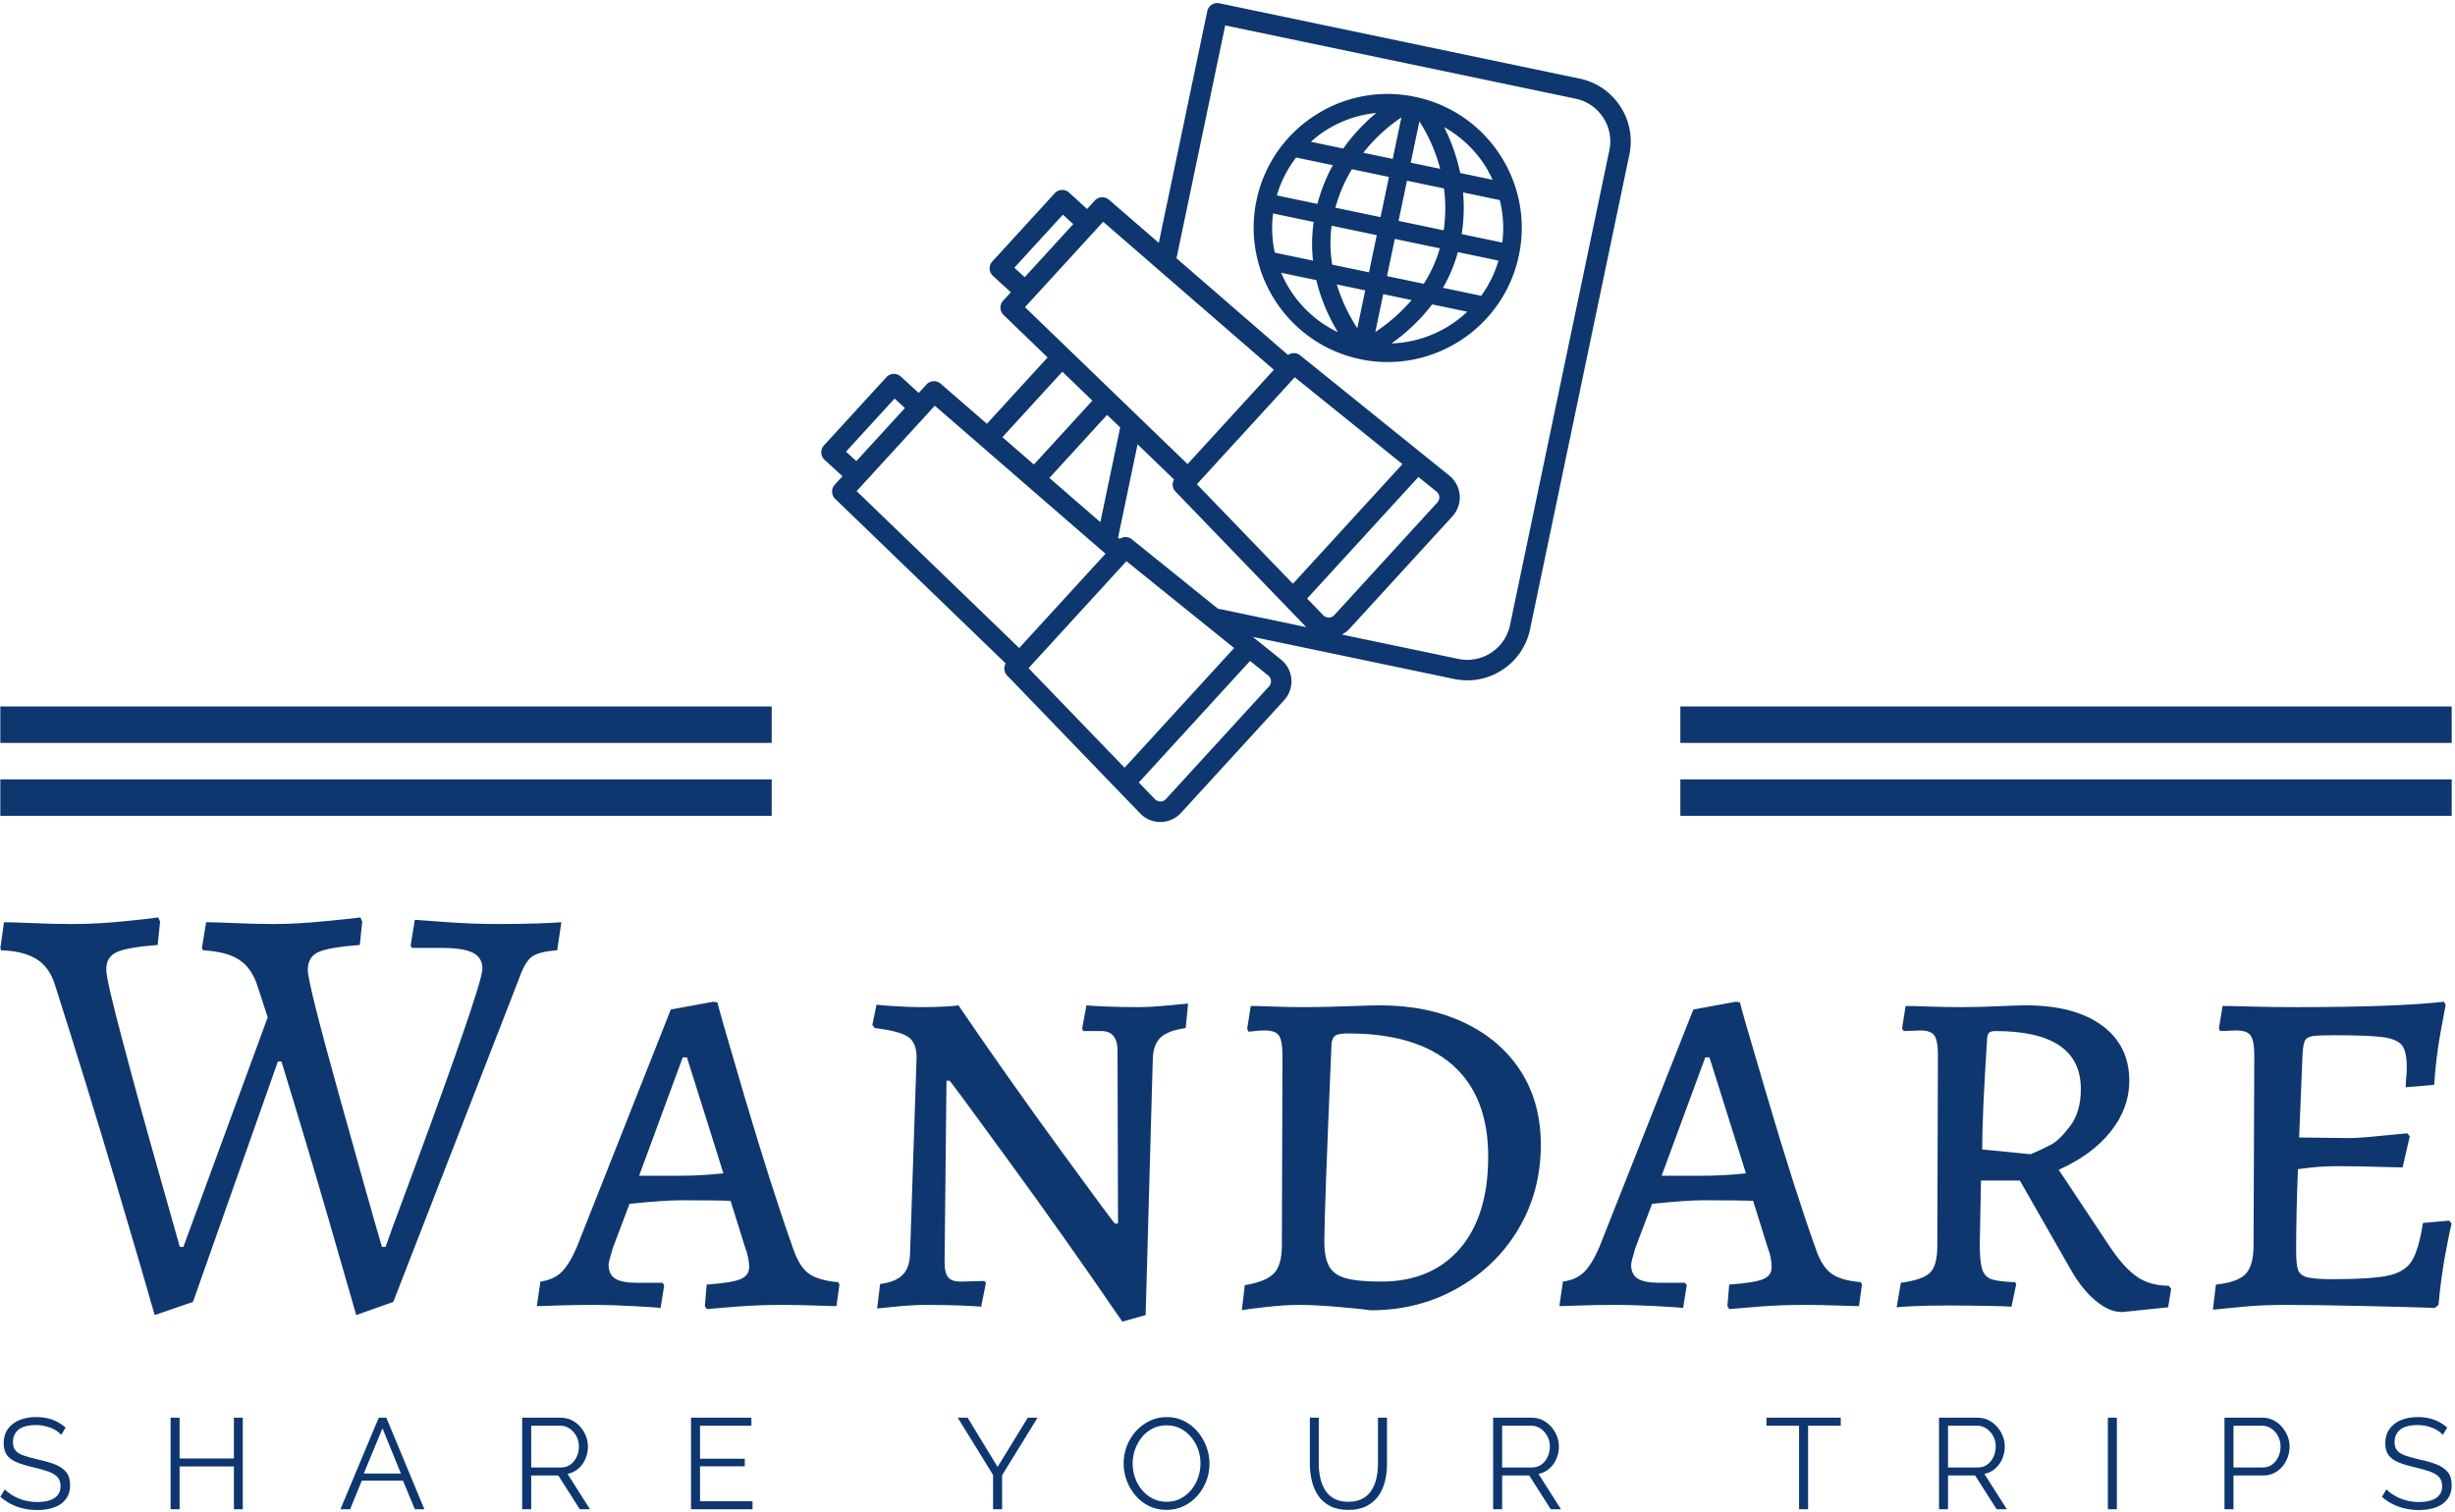 <svg xmlns="http://www.w3.org/2000/svg" version="1.1" xmlns:xlink="http://www.w3.org/1999/xlink" xmlns:svgjs="http://svgjs.dev/svgjs" width="1500" height="924" viewBox="0 0 1500 924"><g transform="matrix(1,0,0,1,-0.909,-0.599)"><svg viewBox="0 0 396 244" data-background-color="#f9fbff" preserveAspectRatio="xMidYMid meet" height="924" width="1500" xmlns="http://www.w3.org/2000/svg" xmlns:xlink="http://www.w3.org/1999/xlink"><g id="tight-bounds" transform="matrix(1,0,0,1,0.24,0.652)"><svg viewBox="0 0 395.52 243.189" height="243.189" width="395.52"><g><svg viewBox="0 0 395.52 243.189" height="243.189" width="395.52"><g transform="matrix(1,0,0,1,0,147.559)"><svg viewBox="0 0 395.52 95.63" height="95.63" width="395.52"><g id="textblocktransform"><svg viewBox="0 0 395.52 95.63" height="95.63" width="395.52" id="textblock"><g><svg viewBox="0 0 395.52 65.228" height="65.228" width="395.52"><g transform="matrix(1,0,0,1,0,0)"><svg width="395.52" viewBox="-0.35 -32.4 204.94 33.8" height="65.228" data-palette-color="#0e376f"><path d="M12.55 0.85Q11.85-1.65 9.33-10.15 6.8-18.65 4.2-26.8L4.2-26.8Q3.75-28.25 2.65-28.93 1.55-29.6-0.3-29.65L-0.3-29.65-0.35-29.85-0.05-32Q0.6-32 2.3-31.93 4-31.85 5.6-31.85L5.6-31.85Q7.8-31.85 10-32.08 12.2-32.3 12.85-32.4L12.85-32.4 13-32.05 12.8-30.1Q10.25-29.9 9.38-29.5 8.5-29.1 8.5-28.05L8.5-28.05Q8.5-27.2 9.88-22.03 11.25-16.85 12.73-11.65 14.2-6.45 14.65-4.85L14.65-4.85 14.95-4.85 22-24.05 21.1-26.8Q20.6-28.25 19.55-28.9 18.5-29.55 16.6-29.65L16.6-29.65 16.5-29.85 16.85-32Q17.5-32 19.2-31.93 20.9-31.85 22.5-31.85L22.5-31.85Q24.4-31.85 26.73-32.08 29.05-32.3 29.75-32.4L29.75-32.4 29.9-32.05 29.7-30.1Q27.1-29.9 26.23-29.5 25.35-29.1 25.35-28L25.35-28Q25.35-26.95 27.95-17.6 30.55-8.25 31.55-4.85L31.55-4.85 31.85-4.85Q31.95-5.15 32.08-5.48 32.2-5.8 32.35-6.25L32.35-6.25Q39.95-26.65 39.95-28.1L39.95-28.1Q39.95-29.05 39.15-29.45 38.35-29.85 36.55-29.85L36.55-29.85 34.05-29.85 33.95-30.05 34.3-32.2Q34.95-32.15 37.1-32 39.25-31.85 41.25-31.85L41.25-31.85Q43.05-31.85 44.55-31.9 46.05-31.95 46.55-32L46.55-32 46.2-29.65Q44.7-29.55 44.1-29.13 43.5-28.7 43-27.25L43-27.25 32.5-0.25 29.4 0.85Q28.9-0.9 27.08-7.2 25.25-13.5 23.15-20.35L23.15-20.35 22.85-20.35 15.75-0.25 12.55 0.85ZM58.7 0.35L58.55 0.1 58.7-1.7Q60.8-1.85 61.52-2.15 62.25-2.45 62.25-3.15L62.25-3.15Q62.25-3.95 61.9-4.85L61.9-4.85 60.7-8.7Q59.7-8.75 56.55-8.75L56.55-8.75Q55.1-8.75 52.25-8.45L52.25-8.45 50.85-4.75Q50.5-3.6 50.5-3.35L50.5-3.35Q50.5-2.55 51.05-2.2 51.6-1.85 52.85-1.85L52.85-1.85 55-1.85 55.15-1.65 54.85 0.25Q54.35 0.2 52.57 0.1 50.8 0 49.1 0L49.1 0Q47.5 0 46.22 0.05 44.95 0.1 44.5 0.1L44.5 0.1 44.8-1.95Q45.9-2.1 46.55-2.73 47.2-3.35 47.85-4.85L47.85-4.85 55.7-24.7 59.25-25.35 59.6-25.3Q59.6-25.1 61.87-17.4 64.15-9.7 65.95-4.65L65.95-4.65Q66.45-3.2 67.22-2.63 68-2.05 69.7-1.9L69.7-1.9 69.8-1.7 69.55 0.1Q69.05 0.1 67.7 0.05 66.35 0 65 0L65 0Q62.95 0 61.1 0.15 59.25 0.3 58.7 0.35L58.7 0.35ZM53.05-10.8L56.45-10.8Q58.2-10.8 60.1-11L60.1-11 57.05-20.7 56.7-20.7 53.05-10.8ZM93.09-6.8L93.05-21.25Q93.05-22.9 91.7-22.9L91.7-22.9 90.2-22.9 90.09-23.1 90.45-25.05Q90.9-25 92.15-24.95 93.4-24.9 94.7-24.9L94.7-24.9Q95.8-24.9 97.17-25.03 98.55-25.15 98.95-25.2L98.95-25.2 98.75-23.15Q97.3-22.95 96.67-22.38 96.05-21.8 96-20.65L96-20.65 95.4 0.85 93.45 1.4Q88.7-5.55 83.84-12.2 79-18.85 79-18.75L79-18.75 78.75-18.75 78.59-3.6Q78.59-2.65 78.9-2.3 79.2-1.95 79.9-1.95L79.9-1.95 81.9-2 82.05-1.85 81.65 0.15Q81.2 0.1 79.87 0.05 78.55 0 77.09 0L77.09 0Q75.95 0 74.65 0.13 73.34 0.25 72.95 0.3L72.95 0.3 73.2-1.75Q74.45-1.9 75.05-2.48 75.65-3.05 75.7-4.2L75.7-4.2 76.25-20.7Q76.25-21.95 75.52-22.43 74.8-22.9 72.75-23.15L72.75-23.15 72.55-23.4 72.9-25.1Q73.3-25.05 74.42-24.98 75.55-24.9 76.7-24.9L76.7-24.9Q77.8-24.9 78.65-24.95 79.5-25 79.75-25.05L79.75-25.05Q83.8-19.1 88.32-12.9 92.84-6.7 92.84-6.8L92.84-6.8 93.09-6.8ZM114.24 0.45Q113.59 0.35 111.62 0.18 109.64 0 108.29 0L108.29 0Q106.99 0 105.44 0.18 103.89 0.35 103.44 0.45L103.44 0.45 103.69-1.65Q105.49-1.95 106.14-2.65 106.79-3.35 106.79-4.95L106.79-4.95 106.84-20.85Q106.84-22.1 106.54-22.53 106.24-22.95 105.39-22.95L105.39-22.95Q104.94-22.95 104.54-22.9 104.14-22.85 103.99-22.85L103.99-22.85 103.89-23.1 104.19-25Q104.69-25 106.02-24.95 107.34-24.9 108.69-24.9L108.69-24.9Q110.49-24.9 112.39-24.98 114.29-25.05 114.99-25.05L114.99-25.05Q118.99-25.05 122.04-23.6 125.09-22.15 126.77-19.53 128.44-16.9 128.44-13.4L128.44-13.4Q128.44-9.5 126.57-6.35 124.69-3.2 121.44-1.38 118.19 0.45 114.24 0.45L114.24 0.45ZM112.34-22.7Q111.54-22.7 111.27-22.53 110.99-22.35 110.94-21.8L110.94-21.8Q110.34-7.75 110.34-5.3L110.34-5.3Q110.34-3.95 110.74-3.23 111.14-2.5 112.14-2.23 113.14-1.95 115.09-1.95L115.09-1.95Q119.29-1.95 121.67-4.7 124.04-7.45 124.04-12.4L124.04-12.4Q124.04-17.45 121.04-20.08 118.04-22.7 112.34-22.7L112.34-22.7ZM144.19 0.35L144.04 0.1 144.19-1.7Q146.29-1.85 147.02-2.15 147.74-2.45 147.74-3.15L147.74-3.15Q147.74-3.95 147.39-4.85L147.39-4.85 146.19-8.7Q145.19-8.75 142.04-8.75L142.04-8.75Q140.59-8.75 137.74-8.45L137.74-8.45 136.34-4.75Q135.99-3.6 135.99-3.35L135.99-3.35Q135.99-2.55 136.54-2.2 137.09-1.85 138.34-1.85L138.34-1.85 140.49-1.85 140.64-1.65 140.34 0.25Q139.84 0.2 138.06 0.1 136.29 0 134.59 0L134.59 0Q132.99 0 131.72 0.05 130.44 0.1 129.99 0.1L129.99 0.1 130.29-1.95Q131.39-2.1 132.04-2.73 132.69-3.35 133.34-4.85L133.34-4.85 141.19-24.7 144.74-25.35 145.09-25.3Q145.09-25.1 147.37-17.4 149.64-9.7 151.44-4.65L151.44-4.65Q151.94-3.2 152.72-2.63 153.49-2.05 155.19-1.9L155.19-1.9 155.29-1.7 155.04 0.1Q154.54 0.1 153.19 0.05 151.84 0 150.49 0L150.49 0Q148.44 0 146.59 0.15 144.74 0.3 144.19 0.35L144.19 0.35ZM138.54-10.8L141.94-10.8Q143.69-10.8 145.59-11L145.59-11 142.54-20.7 142.19-20.7 138.54-10.8ZM177.04 0.6Q175.94 0.6 174.79-0.38 173.64-1.35 172.69-3.05L172.69-3.05 168.49-10.4 165.24-10.4 165.14-5.05Q165.14-3.6 165.34-2.98 165.54-2.35 166.11-2.15 166.69-1.95 168.09-1.9L168.09-1.9 168.19-1.75 167.79 0.15Q167.19 0.1 165.61 0.08 164.04 0.05 162.44 0.05L162.44 0.05Q160.89 0.05 159.74 0.1 158.59 0.15 158.19 0.2L158.19 0.2 158.54-1.85Q160.39-2.1 160.99-2.7 161.59-3.3 161.59-4.95L161.59-4.95 161.64-20.9Q161.64-22.1 161.34-22.53 161.04-22.95 160.19-22.95L160.19-22.95 158.79-22.9 158.64-23.1 158.94-25Q159.44-25 160.84-24.95 162.24-24.9 163.64-24.9L163.64-24.9Q165.09-24.9 166.74-24.98 168.39-25.05 168.99-25.05L168.99-25.05Q173.04-25.05 175.34-23.38 177.64-21.7 177.64-18.75L177.64-18.75Q177.64-16.45 176.09-14.5 174.54-12.55 171.74-11.3L171.74-11.3 175.99-4.9Q177.19-3.1 178.29-2.35 179.39-1.6 180.94-1.6L180.94-1.6 181.14-1.35 180.89 0.2 177.04 0.6ZM169.39-12.6Q170.34-13 171.06-13.38 171.79-13.75 172.69-14.95 173.59-16.15 173.59-18.05L173.59-18.05Q173.59-22.9 166.44-22.9L166.44-22.9Q166.04-22.9 165.89-22.73 165.74-22.55 165.74-22L165.74-22Q165.34-15.9 165.34-13L165.34-13 169.39-12.6ZM184.63 0.4L184.88-1.7Q186.74-1.9 187.38-2.6 188.03-3.3 188.03-5L188.03-5 188.09-20.85Q188.09-22.1 187.78-22.53 187.49-22.95 186.59-22.95L186.59-22.95 185.24-22.9 185.13-23.1 185.44-25Q186.03-25 187.78-24.95 189.53-24.9 191.59-24.9L191.59-24.9Q199.94-24.9 203.94-25.35L203.94-25.35 204.09-25.1Q203.99-24.55 203.63-22.6 203.28-20.65 203.13-18.4L203.13-18.4 200.74-18.2Q200.74-18.4 200.78-18.88 200.84-19.35 200.84-19.85L200.84-19.85Q200.84-21.15 200.46-21.68 200.09-22.2 198.91-22.38 197.74-22.55 194.84-22.55L194.84-22.55Q193.49-22.55 192.99-22.48 192.49-22.4 192.34-22.13 192.19-21.85 192.13-21.1L192.13-21.1 191.84-14 195.94-13.95Q196.84-13.95 198.59-14.13 200.34-14.3 200.88-14.35L200.88-14.35 201.09-14.1 200.49-11.5Q199.94-11.5 198.31-11.55 196.69-11.6 194.88-11.6L194.88-11.6Q193.49-11.6 191.74-11.35L191.74-11.35Q191.59-7.55 191.59-4.5L191.59-4.5Q191.59-3.35 191.76-2.9 191.94-2.45 192.56-2.3 193.19-2.15 194.63-2.15L194.63-2.15Q197.88-2.15 199.28-2.45 200.69-2.75 201.26-3.68 201.84-4.6 202.19-6.85L202.19-6.85 204.38-7.05 204.59-6.8Q204.44-6.25 204.06-4.23 203.69-2.2 203.49 0L203.49 0 203.19 0.25Q201.84 0.2 197.59 0.1 193.34 0 190.69 0L190.69 0Q188.63 0 186.88 0.18 185.13 0.35 184.63 0.4L184.63 0.4Z" opacity="1" transform="matrix(1,0,0,1,0,0)" fill="#0e376f" class="wordmark-text-0" data-fill-palette-color="primary" id="text-0"></path></svg></g></svg></g><g transform="matrix(1,0,0,1,0,80.627)"><svg viewBox="0 0 395.52 15.003" height="15.003" width="395.52"><g transform="matrix(1,0,0,1,0,0)"><svg width="395.52" viewBox="1.6 -35.75 950.4 36.05" height="15.003" data-palette-color="#0e376f"><path d="M26.9-31.65L25.2-28.85Q24.45-29.7 23.45-30.38 22.45-31.05 21.2-31.55 19.95-32.05 18.53-32.35 17.1-32.65 15.5-32.65L15.5-32.65Q10.85-32.65 8.68-30.88 6.5-29.1 6.5-26.05L6.5-26.05Q6.5-23.95 7.53-22.75 8.55-21.55 10.75-20.8 12.95-20.05 16.35-19.25L16.35-19.25Q20.15-18.45 22.9-17.35 25.65-16.25 27.15-14.38 28.65-12.5 28.65-9.3L28.65-9.3Q28.65-6.85 27.7-5.05 26.75-3.25 25.05-2.05 23.35-0.85 21-0.28 18.65 0.3 15.85 0.3L15.85 0.3Q13.1 0.3 10.58-0.28 8.05-0.85 5.8-1.98 3.55-3.1 1.6-4.85L1.6-4.85 3.35-7.7Q4.3-6.7 5.63-5.83 6.95-4.95 8.58-4.25 10.2-3.55 12.08-3.18 13.95-2.8 15.95-2.8L15.95-2.8Q20.2-2.8 22.58-4.35 24.95-5.9 24.95-8.95L24.95-8.95Q24.95-11.15 23.75-12.48 22.55-13.8 20.15-14.65 17.75-15.5 14.25-16.3L14.25-16.3Q10.55-17.15 8-18.2 5.45-19.25 4.17-20.98 2.9-22.7 2.9-25.55L2.9-25.55Q2.9-28.85 4.53-31.13 6.15-33.4 9-34.58 11.85-35.75 15.55-35.75L15.55-35.75Q17.9-35.75 19.93-35.27 21.95-34.8 23.68-33.9 25.4-33 26.9-31.65L26.9-31.65ZM92.16-35.5L95.61-35.5 95.61 0 92.16 0 92.16-16.6 71.11-16.6 71.11 0 67.61 0 67.61-35.5 71.11-35.5 71.11-19.7 92.16-19.7 92.16-35.5ZM133.46 0L148.31-35.5 151.26-35.5 166.01 0 162.31 0 157.71-11.1 141.76-11.1 137.21 0 133.46 0ZM142.51-13.85L156.91-13.85 149.76-31.4 142.51-13.85ZM207.42 0L203.92 0 203.92-35.5 218.92-35.5Q221.22-35.5 223.12-34.55 225.02-33.6 226.45-31.98 227.87-30.35 228.65-28.38 229.42-26.4 229.42-24.35L229.42-24.35Q229.42-21.8 228.45-19.55 227.47-17.3 225.7-15.75 223.92-14.2 221.52-13.7L221.52-13.7 230.22 0 226.27 0 217.92-13.1 207.42-13.1 207.42 0ZM207.42-32.4L207.42-16.2 219.02-16.2Q221.12-16.2 222.67-17.35 224.22-18.5 225.07-20.38 225.92-22.25 225.92-24.35L225.92-24.35Q225.92-26.5 224.95-28.33 223.97-30.15 222.35-31.28 220.72-32.4 218.72-32.4L218.72-32.4 207.42-32.4ZM272.88-3.1L293.23-3.1 293.23 0 269.38 0 269.38-35.5 292.78-35.5 292.78-32.4 272.88-32.4 272.88-19.6 290.23-19.6 290.23-16.65 272.88-16.65 272.88-3.1ZM372.79-35.5L376.64-35.5 388.24-16.4 399.94-35.5 403.74-35.5 389.99-13.2 389.99 0 386.49 0 386.49-13.3 372.79-35.5ZM453.75 0.25L453.75 0.25Q450 0.25 446.95-1.25 443.9-2.75 441.7-5.33 439.5-7.9 438.3-11.13 437.1-14.35 437.1-17.75L437.1-17.75Q437.1-21.3 438.35-24.53 439.6-27.75 441.87-30.28 444.15-32.8 447.2-34.27 450.25-35.75 453.8-35.75L453.8-35.75Q457.55-35.75 460.6-34.2 463.65-32.65 465.82-30.05 468-27.45 469.2-24.25 470.4-21.05 470.4-17.7L470.4-17.7Q470.4-14.15 469.15-10.93 467.9-7.7 465.65-5.18 463.4-2.65 460.35-1.2 457.3 0.25 453.75 0.25ZM440.6-17.75L440.6-17.75Q440.6-14.85 441.55-12.18 442.5-9.5 444.25-7.43 446-5.35 448.42-4.13 450.85-2.9 453.75-2.9L453.75-2.9Q456.8-2.9 459.22-4.17 461.65-5.45 463.37-7.58 465.1-9.7 466-12.35 466.9-15 466.9-17.75L466.9-17.75Q466.9-20.65 465.95-23.3 465-25.95 463.22-28.05 461.45-30.15 459.05-31.35 456.65-32.55 453.75-32.55L453.75-32.55Q450.75-32.55 448.32-31.3 445.9-30.05 444.17-27.93 442.45-25.8 441.52-23.15 440.6-20.5 440.6-17.75ZM524.26 0.25L524.26 0.25Q520.06 0.25 517.16-1.25 514.26-2.75 512.56-5.28 510.86-7.8 510.08-11 509.31-14.2 509.31-17.6L509.31-17.6 509.31-35.5 512.76-35.5 512.76-17.6Q512.76-14.85 513.33-12.2 513.91-9.55 515.21-7.45 516.51-5.35 518.71-4.13 520.91-2.9 524.21-2.9L524.21-2.9Q527.61-2.9 529.83-4.17 532.06-5.45 533.33-7.55 534.61-9.65 535.16-12.28 535.71-14.9 535.71-17.6L535.71-17.6 535.71-35.5 539.21-35.5 539.21-17.6Q539.21-14.05 538.41-10.8 537.61-7.55 535.83-5.1 534.06-2.65 531.21-1.2 528.36 0.25 524.26 0.25ZM583.86 0L580.36 0 580.36-35.5 595.36-35.5Q597.66-35.5 599.56-34.55 601.46-33.6 602.89-31.98 604.31-30.35 605.09-28.38 605.86-26.4 605.86-24.35L605.86-24.35Q605.86-21.8 604.89-19.55 603.91-17.3 602.14-15.75 600.36-14.2 597.96-13.7L597.96-13.7 606.66 0 602.71 0 594.36-13.1 583.86-13.1 583.86 0ZM583.86-32.4L583.86-16.2 595.46-16.2Q597.56-16.2 599.11-17.35 600.66-18.5 601.51-20.38 602.36-22.25 602.36-24.35L602.36-24.35Q602.36-26.5 601.39-28.33 600.41-30.15 598.79-31.28 597.16-32.4 595.16-32.4L595.16-32.4 583.86-32.4ZM715.13-35.5L715.13-32.4 702.48-32.4 702.48 0 698.98 0 698.98-32.4 686.33-32.4 686.33-35.5 715.13-35.5ZM756.73 0L753.23 0 753.23-35.5 768.23-35.5Q770.53-35.5 772.43-34.55 774.33-33.6 775.76-31.98 777.18-30.35 777.96-28.38 778.73-26.4 778.73-24.35L778.73-24.35Q778.73-21.8 777.76-19.55 776.78-17.3 775.01-15.75 773.23-14.2 770.83-13.7L770.83-13.7 779.53 0 775.58 0 767.23-13.1 756.73-13.1 756.73 0ZM756.73-32.4L756.73-16.2 768.33-16.2Q770.43-16.2 771.98-17.35 773.53-18.5 774.38-20.38 775.23-22.25 775.23-24.35L775.23-24.35Q775.23-26.5 774.26-28.33 773.28-30.15 771.66-31.28 770.03-32.4 768.03-32.4L768.03-32.4 756.73-32.4ZM822.19 0L818.69 0 818.69-35.5 822.19-35.5 822.19 0ZM867.4 0L863.9 0 863.9-35.5 878.6-35.5Q880.9-35.5 882.82-34.55 884.75-33.6 886.15-31.98 887.55-30.35 888.35-28.38 889.15-26.4 889.15-24.35L889.15-24.35Q889.15-21.45 887.87-18.88 886.6-16.3 884.3-14.7 882-13.1 878.9-13.1L878.9-13.1 867.4-13.1 867.4 0ZM867.4-32.4L867.4-16.2 878.75-16.2Q880.85-16.2 882.4-17.35 883.95-18.5 884.8-20.35 885.65-22.2 885.65-24.35L885.65-24.35Q885.65-26.55 884.65-28.4 883.65-30.25 882.02-31.33 880.4-32.4 878.45-32.4L878.45-32.4 867.4-32.4ZM950.25-31.65L948.55-28.85Q947.8-29.7 946.8-30.38 945.8-31.05 944.55-31.55 943.3-32.05 941.88-32.35 940.45-32.65 938.85-32.65L938.85-32.65Q934.2-32.65 932.03-30.88 929.85-29.1 929.85-26.05L929.85-26.05Q929.85-23.95 930.88-22.75 931.9-21.55 934.1-20.8 936.3-20.05 939.7-19.25L939.7-19.25Q943.5-18.45 946.25-17.35 949-16.25 950.5-14.38 952-12.5 952-9.3L952-9.3Q952-6.85 951.05-5.05 950.1-3.25 948.4-2.05 946.7-0.85 944.35-0.28 942 0.3 939.2 0.3L939.2 0.3Q936.45 0.3 933.93-0.28 931.4-0.85 929.15-1.98 926.9-3.1 924.95-4.85L924.95-4.85 926.7-7.7Q927.65-6.7 928.98-5.83 930.3-4.95 931.93-4.25 933.55-3.55 935.43-3.18 937.3-2.8 939.3-2.8L939.3-2.8Q943.55-2.8 945.93-4.35 948.3-5.9 948.3-8.95L948.3-8.95Q948.3-11.15 947.1-12.48 945.9-13.8 943.5-14.65 941.1-15.5 937.6-16.3L937.6-16.3Q933.9-17.15 931.35-18.2 928.8-19.25 927.53-20.98 926.25-22.7 926.25-25.55L926.25-25.55Q926.25-28.85 927.88-31.13 929.5-33.4 932.35-34.58 935.2-35.75 938.9-35.75L938.9-35.75Q941.25-35.75 943.28-35.27 945.3-34.8 947.03-33.9 948.75-33 950.25-31.65L950.25-31.65Z" opacity="1" transform="matrix(1,0,0,1,0,0)" fill="#0e376f" class="slogan-text-1" data-fill-palette-color="secondary" id="text-1"></path></svg></g></svg></g></svg></g></svg></g><g transform="matrix(1,0,0,1,124.457,0)"><svg viewBox="0 0 146.606 132.161" height="132.161" width="146.606"><g><svg xmlns="http://www.w3.org/2000/svg" xml:space="preserve" viewBox="10.106 10.136 79.053 79.994" x="8" y="0" height="132.161" width="130.606" class="icon-icon-0" data-fill-palette-color="accent" id="icon-0"><path d="M68.1 19.297a13 13 0 0 0-9.846 1.857 13 13 0 0 0-5.648 8.274c-0.43 2.057-0.337 4.1 0.167 6.005l0.011 0.046c1.234 4.596 4.926 8.358 9.881 9.424l0.014 0.004q0.03 0.007 0.06 0.016c0.9 0.188 1.797 0.278 2.683 0.278 6.064 0 11.521-4.247 12.811-10.411a13 13 0 0 0-1.857-9.846 13.01 13.01 0 0 0-8.276-5.647m6.452 19.433l-3.73-0.78a14.8 14.8 0 0 0 1.453-3.487l3.967 0.83a11.2 11.2 0 0 1-1.69 3.437m-20.323-8.042l3.967 0.83a14.8 14.8 0 0 0-0.067 3.777l-3.731-0.781c-0.27-1.23-0.336-2.52-0.169-3.826m2.252-5.464l3.585 0.75a16.7 16.7 0 0 0-1.508 3.781l-3.963-0.829a11.2 11.2 0 0 1 1.886-3.702m14.406 7.11l-4.402-0.921 0.821-3.925 3.614 0.756c0.165 1.251 0.18 2.626-0.033 4.09m-6.673 9.933l0.774-3.699 2.77 0.58a17.2 17.2 0 0 1-3.544 3.119m1.142-5.461l0.76-3.632 4.395 0.919a13 13 0 0 1-1.566 3.463z m2.318-11.079l0.845-4.039a16.3 16.3 0 0 1 2.028 4.64z m-0.914-4.422l-0.848 4.053-2.872-0.601a16.4 16.4 0 0 1 3.72-3.452m-1.216 5.815l-0.821 3.925-4.409-0.922c0.39-1.428 0.96-2.678 1.613-3.759z m-5.598 4.764l4.409 0.922-0.76 3.632-3.59-0.751a12.9 12.9 0 0 1-0.059-3.803m3.28 6.315l-0.774 3.699a17 17 0 0 1-2.002-4.28z m6.535 1.368l3.431 0.718a11.32 11.32 0 0 1-7.397 3.097c1.217-0.862 2.683-2.116 3.966-3.815m2.888-6.865c0.223-1.447 0.247-2.81 0.132-4.069l3.588 0.75c0.336 1.346 0.424 2.746 0.243 4.147z m2.22-6.772c0.309 0.472 0.567 0.966 0.799 1.469l-3.165-0.662a18 18 0 0 0-1.573-4.483 11.24 11.24 0 0 1 3.939 3.676M59.24 22.66a11.2 11.2 0 0 1 5.065-1.785 18 18 0 0 0-3.225 3.472l-3.161-0.661c0.414-0.368 0.849-0.717 1.321-1.026m-4.22 13.823l3.433 0.718c0.494 2.072 1.335 3.809 2.105 5.086a11.32 11.32 0 0 1-5.538-5.804" fill="#0e376f" data-fill-palette-color="accent"></path><path d="M84.176 17.519l-35.19-7.361a1 1 0 0 0-1.184 0.773l-4.735 22.634-4.86-4.214a1 1 0 0 0-1.393 0.081l-0.752 0.821-1.747-1.599a0.999 0.999 0 0 0-1.413 0.062l-6.093 6.659a0.997 0.997 0 0 0 0.063 1.413l1.747 1.598-0.752 0.822a1 1 0 0 0 0.043 1.395l4.298 4.149-5.928 6.478-4.513-3.913a1 1 0 0 0-1.393 0.081l-0.752 0.822-1.747-1.599a0.999 0.999 0 0 0-1.413 0.062l-6.093 6.659a0.997 0.997 0 0 0 0.063 1.413l1.747 1.598-0.752 0.822a1 1 0 0 0 0.043 1.395l16.646 16.07a0.99 0.99 0 0 0 0.137 1.175l13 13.479a2.74 2.74 0 0 0 1.967 0.836l0.035-0.001a2.74 2.74 0 0 0 1.981-0.888l10.07-11.005a2.74 2.74 0 0 0 0.708-2.052 2.74 2.74 0 0 0-1.009-1.919l-2.753-2.22 19.655 4.112q0.649 0.136 1.296 0.135a6.23 6.23 0 0 0 3.417-1.023 6.23 6.23 0 0 0 2.703-3.96l9.701-46.373c0.342-1.639 0.026-3.312-0.89-4.713s-2.32-2.363-3.958-2.704M28.96 35.988l4.743-5.184 1.01 0.924-4.743 5.183z m8.673-4.488l16.671 14.458-8.427 9.209L30 39.841z m22.568 38.425a0.73 0.73 0 0 1-0.531 0.237c-0.192-0.019-0.395-0.076-0.537-0.224l-1.578-1.636 10.867-11.875 1.769 1.427a0.72 0.72 0 0 1 0.27 0.515 0.73 0.73 0 0 1-0.19 0.55z m-4.036-3.065l-9.379-9.724 9.56-10.447 10.517 8.482zM32.382 56.521l5.637-6.16 1.28 1.236c-0.002 0.008-0.008 0.014-0.009 0.021l-1.929 9.221z m1.266-10.38l2.933 2.831-5.709 6.238-3.079-2.67z m-21.127 7.813l4.743-5.184 1.01 0.924-4.743 5.183z m8.672-4.488l16.67 14.458-8.427 9.209-15.875-15.326z m18.713 15.188l10.517 8.481-10.697 11.69-9.379-9.724z m14.116 11.68a0.73 0.73 0 0 1-0.19 0.551L43.762 87.89a0.73 0.73 0 0 1-0.531 0.238c-0.197-0.023-0.395-0.078-0.537-0.225l-1.577-1.635 10.866-11.875 1.77 1.427a0.73 0.73 0 0 1 0.269 0.514M40.43 62.508a0.99 0.99 0 0 0-1.182-0.032l-0.167-0.145c0.007-0.024 0.022-0.043 0.027-0.067l1.888-9.028 3.561 3.437a0.99 0.99 0 0 0 0.137 1.175l12.772 13.244-8.568-1.792c-0.016-0.004-0.032 0.002-0.048 0z m46.638-37.985l-9.701 46.373a4.24 4.24 0 0 1-1.84 2.696 4.24 4.24 0 0 1-3.208 0.605L60.954 71.82c0.266-0.144 0.515-0.32 0.722-0.547l10.07-11.006c0.507-0.554 0.766-1.302 0.709-2.051s-0.425-1.449-1.009-1.92L56.87 44.542a0.99 0.99 0 0 0-1.183-0.032l-10.89-9.445 4.758-22.746 34.211 7.156a4.24 4.24 0 0 1 2.696 1.84c0.624 0.955 0.839 2.093 0.606 3.208" fill="#0e376f" data-fill-palette-color="accent"></path></svg></g></svg></g><g><rect width="124.457" height="5.882" y="125.278" x="271.063" fill="#0e376f" data-fill-palette-color="accent"></rect><rect width="124.457" height="5.882" y="125.278" x="0" fill="#0e376f" data-fill-palette-color="accent"></rect><rect width="124.457" height="5.882" y="113.513" x="271.063" fill="#0e376f" data-fill-palette-color="accent"></rect><rect width="124.457" height="5.882" y="113.513" x="0" fill="#0e376f" data-fill-palette-color="accent"></rect></g></svg></g><defs></defs></svg><rect width="395.52" height="243.189" fill="none" stroke="none" visibility="hidden"></rect></g></svg></g></svg>